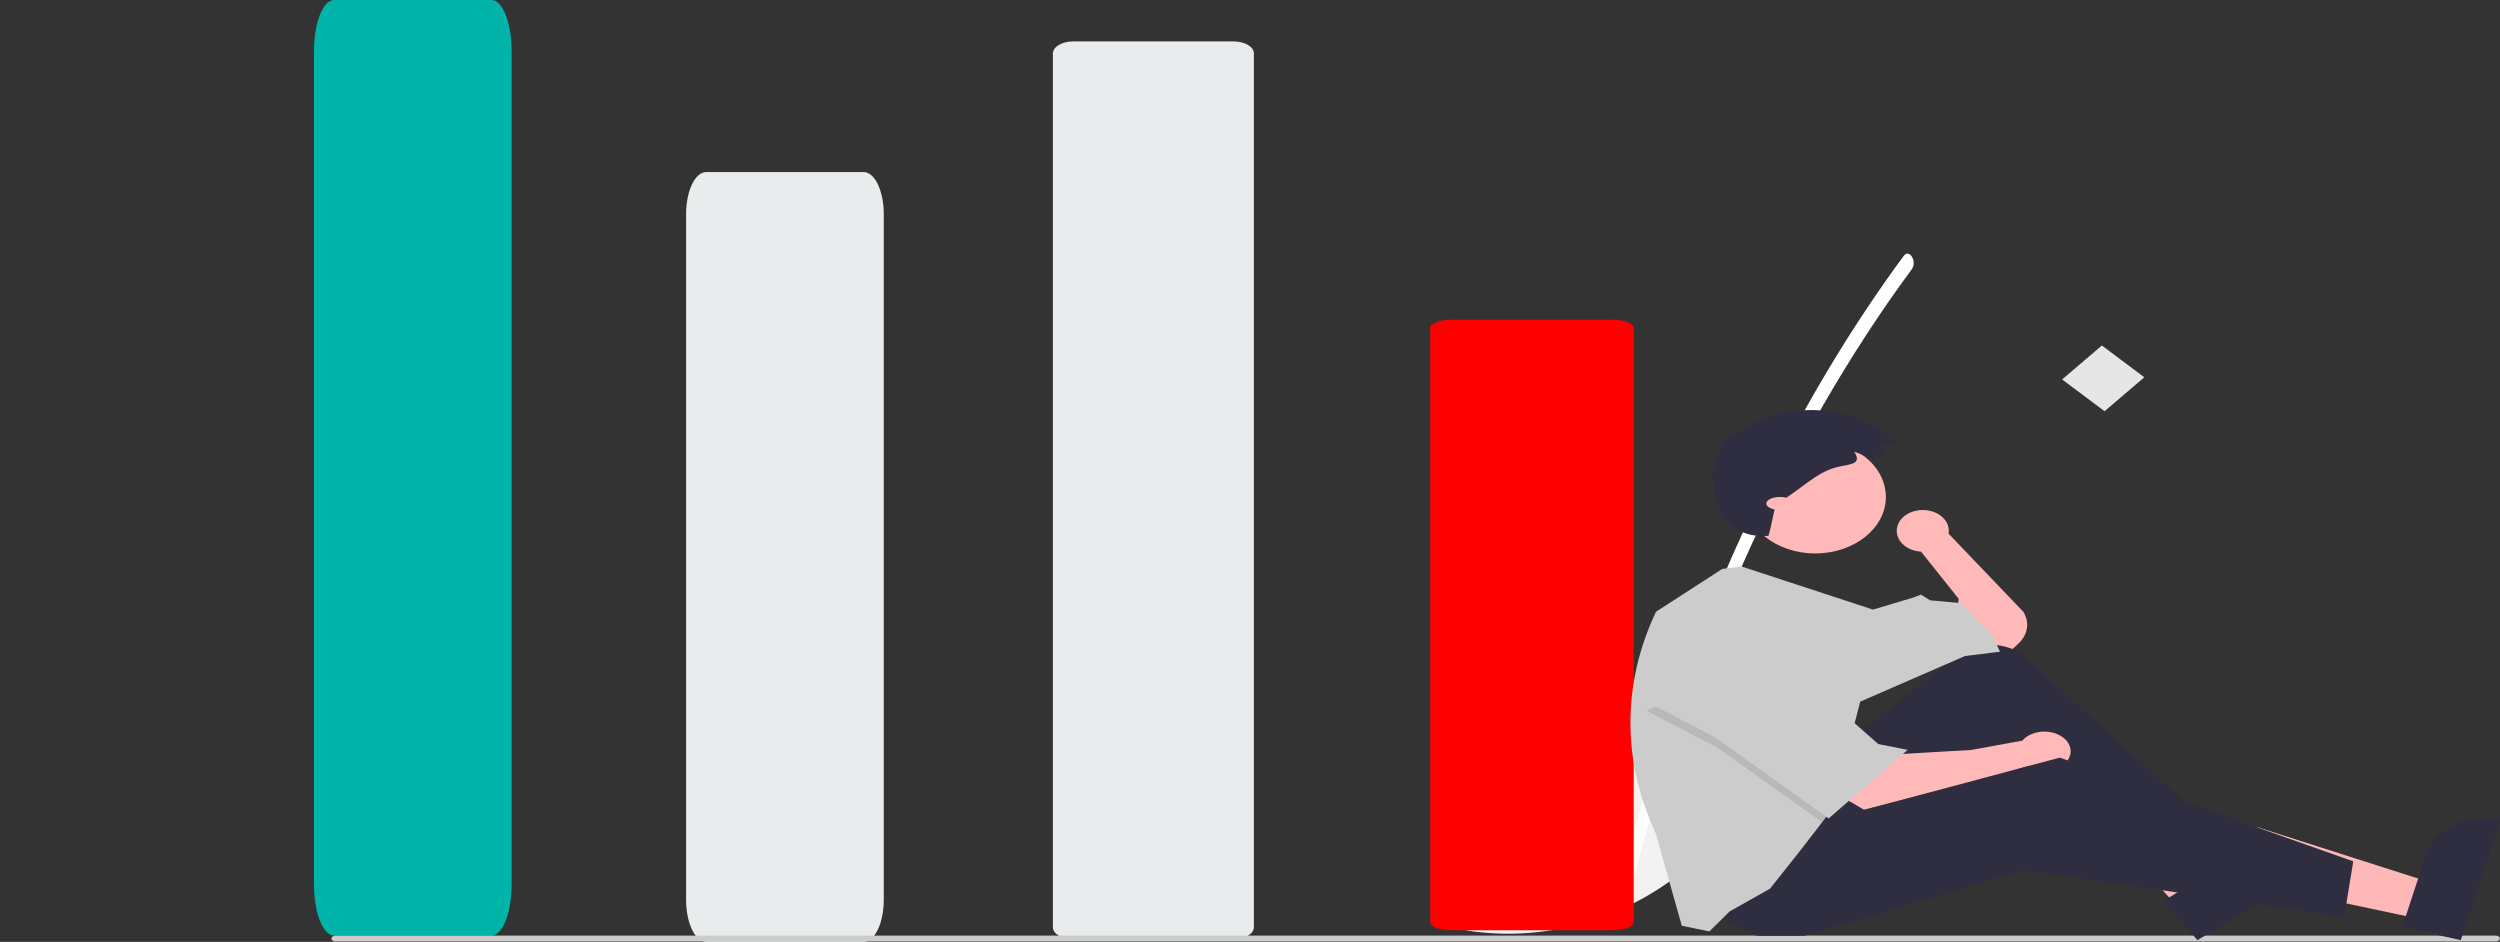 <svg width="430" height="162" viewBox="0 0 430 162" fill="none" xmlns="http://www.w3.org/2000/svg">
<rect x="0" y="0" width="430" height="162" fill="#333333" stroke="none"/>
<g clip-path="url(#clip0_656_9748)">
<path d="M253.037 159.264C250.693 157.117 249.269 153.726 249.642 150.425C250.016 147.124 252.329 144.09 255.329 143.389C258.33 142.688 261.75 144.628 262.662 147.804C263.163 141.681 263.741 135.302 266.746 130.088C269.466 125.367 274.178 121.989 279.284 121.384C284.391 120.78 289.767 123.063 292.952 127.429C296.137 131.796 296.917 138.145 294.686 143.159C293.043 146.852 290.016 149.601 286.844 151.837C276.595 159.002 264.302 161.916 252.228 160.042" fill="#F2F2F2"/>
<path d="M327.437 44.017C318.88 55.615 311.029 68.587 303.998 82.744C292.996 104.825 284.092 129.581 277.598 156.151C277.123 158.089 279.015 158.933 279.485 157.016C290.11 113.835 307.073 75.775 328.821 46.318C329.797 44.995 328.406 42.704 327.437 44.017Z" fill="white"/>
<path d="M84.547 160.92H57.453C56.538 160.917 55.66 159.99 55.013 158.343C54.365 156.695 54.001 154.461 54 152.13V8.79C54.001 6.459 54.365 4.225 55.013 2.577C55.66 0.93 56.538 0.003 57.453 0H84.547C85.462 0.003 86.34 0.93 86.987 2.577C87.635 4.225 87.999 6.459 88 8.79V152.13C87.999 154.461 87.635 156.695 86.987 158.343C86.34 159.99 85.462 160.917 84.547 160.92Z" fill="#00B4A9"/>
<path d="M148.555 162H121.46C120.545 161.998 119.667 161.235 119.019 159.879C118.372 158.524 118.008 156.685 118.007 154.768V36.828C118.008 34.911 118.372 33.073 119.019 31.717C119.667 30.361 120.545 29.598 121.46 29.596H148.555C149.471 29.598 150.349 30.361 150.996 31.717C151.644 33.073 152.008 34.911 152.009 36.828V154.768C152.008 156.685 151.644 158.524 150.996 159.879C150.349 161.235 149.471 161.998 148.555 162Z" fill="#E8ECEC"/>
<path d="M212.158 161.546H184.61C183.679 161.546 182.786 161.329 182.128 160.943C181.47 160.557 181.1 160.035 181.099 159.489V9.18C181.1 8.635 181.47 8.112 182.128 7.726C182.786 7.341 183.679 7.124 184.61 7.123H212.158C213.089 7.124 213.981 7.341 214.64 7.726C215.298 8.112 215.668 8.635 215.669 9.18V159.489C215.668 160.035 215.298 160.557 214.64 160.943C213.981 161.329 213.089 161.546 212.158 161.546Z" fill="#E8ECEC"/>
<path d="M277.445 160H249.555C248.612 160 247.709 159.852 247.042 159.59C246.376 159.328 246.001 158.972 246 158.601V56.399C246.001 56.028 246.376 55.672 247.042 55.41C247.709 55.148 248.612 55 249.555 55H277.445C278.388 55 279.291 55.148 279.958 55.41C280.624 55.672 280.999 56.028 281 56.399V158.601C280.999 158.972 280.624 159.328 279.958 159.59C279.291 159.852 278.388 160 277.445 160Z" fill="#FF0000"/>
</g>
<path d="M429.293 161.93H57.682C57.501 161.929 57.327 161.876 57.2 161.782C57.072 161.687 57 161.559 57 161.426C57 161.293 57.072 161.165 57.2 161.071C57.327 160.977 57.501 160.923 57.682 160.923H429.293C429.474 160.923 429.647 160.977 429.775 161.071C429.903 161.165 429.975 161.293 429.975 161.426C429.975 161.559 429.903 161.687 429.775 161.782C429.647 161.876 429.474 161.929 429.293 161.93Z" fill="#CCCCCC"/>
<path d="M326.239 91.317C326.235 90.826 326.357 90.34 326.599 89.888C326.841 89.436 327.197 89.029 327.645 88.693C328.093 88.356 328.623 88.096 329.202 87.93C329.782 87.764 330.398 87.695 331.012 87.727C331.626 87.76 332.225 87.893 332.772 88.118C333.319 88.344 333.801 88.657 334.19 89.038C334.578 89.418 334.864 89.859 335.029 90.332C335.195 90.805 335.236 91.301 335.151 91.787L348.015 105.229C348.564 106.105 348.777 107.091 348.627 108.063C348.477 109.035 347.971 109.95 347.172 110.694L346.163 111.633L341.533 110.894L336.285 107.2L336.903 103.012L330.42 94.884L330.429 94.878C329.294 94.821 328.229 94.421 327.451 93.759C326.673 93.097 326.24 92.225 326.239 91.317Z" fill="#FFB9B9"/>
<path d="M415.713 157.966L417.848 151.724L388.281 142.273L385.13 151.484L415.713 157.966Z" fill="#FFB8B8"/>
<path d="M423.25 161.702L430 141.133L429.683 141.063C427.095 140.492 424.336 140.787 422.013 141.884C419.69 142.981 417.994 144.79 417.297 146.913L417.297 146.914L413.174 159.477L423.25 161.702Z" fill="#2F2E41"/>
<path d="M375.693 157.219L382.326 153.361L366.877 131.063L357.087 136.757L375.693 157.219Z" fill="#FFB8B8"/>
<path d="M377.963 161.703L398.218 149.537L398.031 149.325C396.511 147.598 394.222 146.441 391.669 146.108C389.115 145.775 386.506 146.293 384.415 147.549L384.414 147.549L372.044 154.98L377.963 161.703Z" fill="#2F2E41"/>
<path d="M319.949 125.828L336.47 112.801C337.912 111.664 339.811 110.988 341.818 110.897C343.825 110.806 345.805 111.306 347.394 112.305L378.587 140.436L375.795 143.961L346.011 127.591L325.844 148.998L306.609 141.191L319.949 125.828Z" fill="#2F2E41"/>
<path d="M326.865 129.696L339.021 128.995L347.824 127.394C348.321 126.812 349.043 126.358 349.894 126.092C350.745 125.827 351.683 125.763 352.584 125.908C353.485 126.054 354.304 126.403 354.934 126.908C355.563 127.413 355.972 128.05 356.105 128.734C356.238 129.418 356.09 130.116 355.679 130.735C355.269 131.354 354.617 131.864 353.809 132.197C353.002 132.53 352.078 132.67 351.162 132.599C350.245 132.527 349.38 132.247 348.681 131.796L348.683 131.801L343.384 133.438L320.631 139.283L317.826 137.647L326.865 129.696Z" fill="#FFB9B9"/>
<path d="M295.391 157.439L302.246 160.955H310.348L348.051 149.654L403.203 157.69L404.761 148.147L354.282 130.316L310.036 142.119L295.391 157.439Z" fill="#2F2E41"/>
<path d="M312.217 95.193C305.506 95.193 300.065 90.843 300.065 85.478C300.065 80.112 305.506 75.763 312.217 75.763C318.928 75.763 324.369 80.112 324.369 85.478C324.369 90.843 318.928 95.193 312.217 95.193Z" fill="#FFB9B9"/>
<path d="M280.435 124.296C280.435 130.074 281.608 135.816 283.912 141.31L284.836 143.515L289.265 159.226L294.011 160.208L297.491 156.771L304.452 152.843L309.514 146.461L313.855 140.849L315.209 139.096L319.955 120.685L337.989 112.829L344 112.093L342.734 109.392L337.356 103.746L331.977 103.255L330.395 102.273L329.13 102.764L322.153 104.849L299.535 97.435L296.226 97.854L284.836 105.219C281.924 111.325 280.434 117.785 280.435 124.296Z" fill="#CCCCCC"/>
<path opacity="0.1" d="M283.239 122.275L295.4 128.595L313.551 141.525L314.92 139.72L318.761 124.55H317.801L307.88 110.139L283.239 122.275Z" fill="black"/>
<path d="M307.569 108.644L317.365 122.954L323.053 127.975L328.108 128.979L314.521 140.778L295.246 126.97L283.239 120.694L307.569 108.644Z" fill="#CCCCCC"/>
<path d="M322.018 78.073L323.335 78.473C323.535 78.366 323.706 78.229 323.839 78.07C323.972 77.91 324.064 77.732 324.11 77.544C324.155 77.357 324.154 77.164 324.105 76.977C324.057 76.79 323.962 76.612 323.827 76.454C323.819 76.446 323.812 76.438 323.805 76.429L326.239 76.339C324.677 74.694 322.69 73.329 320.41 72.336C318.131 71.343 315.611 70.744 313.016 70.579C310.422 70.413 307.813 70.686 305.362 71.377C302.911 72.069 300.673 73.164 298.797 74.59C298.687 74.289 297.478 74.876 296.985 75.471C296.819 74.98 295.687 77.354 295.286 79.032C295.101 78.474 294.387 79.376 295.012 80.241C294.616 80.195 294.437 80.996 294.744 81.443C294.311 81.282 294.384 82.238 294.853 82.877C294.235 82.833 294.906 92.899 304.181 92.165C304.827 89.819 304.645 89.965 305.405 86.949C305.759 86.652 306.147 86.381 306.534 86.111L308.626 84.65C311.06 82.952 313.273 80.856 316.515 80.221C318.743 79.785 320.152 79.686 318.938 77.701C320.034 78.063 321.059 78.602 322.166 78.938C322.151 78.66 321.996 78.35 322.018 78.073Z" fill="#2F2E41"/>
<path d="M306.142 87.719C304.851 87.719 303.805 87.218 303.805 86.599C303.805 85.98 304.851 85.478 306.142 85.478C307.432 85.478 308.479 85.98 308.479 86.599C308.479 87.218 307.432 87.719 306.142 87.719Z" fill="#FFB9B9"/>
<path d="M361.523 59.428L368.823 64.894L361.985 70.731L354.685 65.264L361.523 59.428Z" fill="#E6E6E6"/>
<defs>
<clipPath id="clip0_656_9748">
<rect width="373" height="162" fill="white"/>
</clipPath>
</defs>
</svg>
